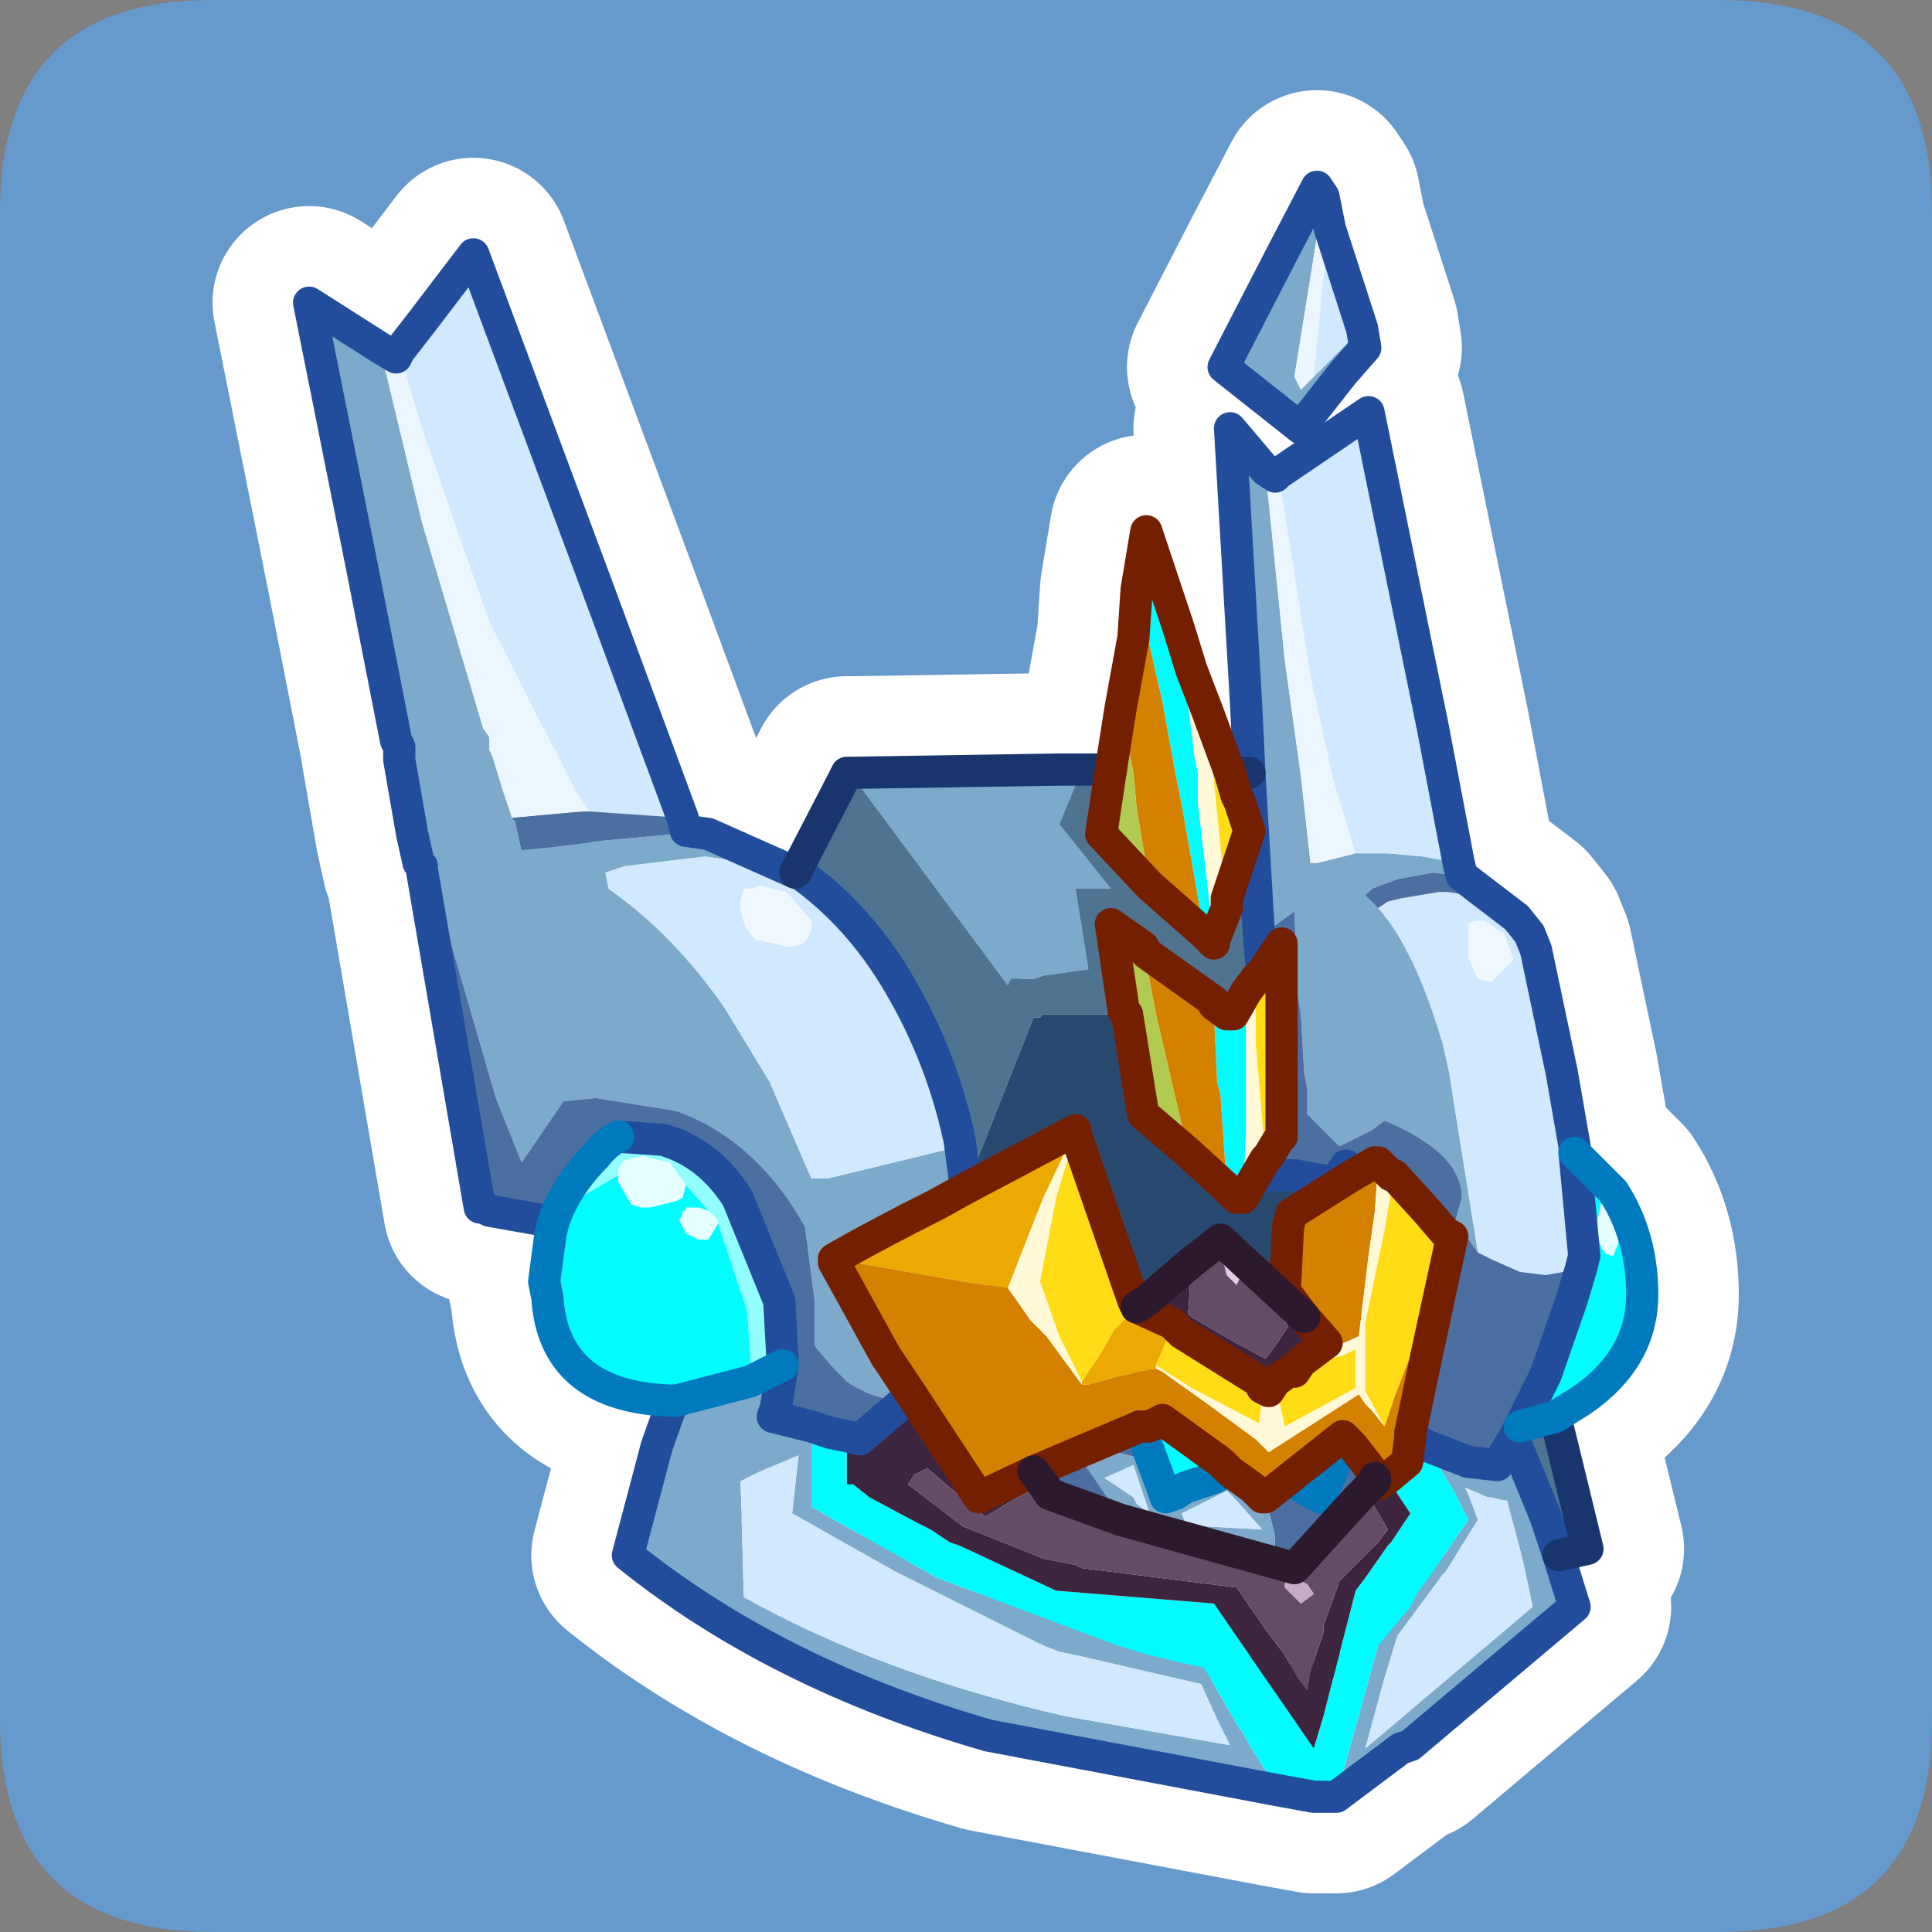 <?xml version="1.0" encoding="UTF-8" standalone="no"?>
<svg xmlns:ffdec="https://www.free-decompiler.com/flash" xmlns:xlink="http://www.w3.org/1999/xlink" ffdec:objectType="frame" height="30.0px" width="30.0px" xmlns="http://www.w3.org/2000/svg">
  <rect width="100%" height="100%" fill="#808080" stroke="none"/>
  <g transform="matrix(1.0, 0.0, 0.0, 1.0, 0.0, 0.0)">
    <use ffdec:characterId="1" height="30.0" transform="matrix(1.0, 0.0, 0.0, 1.0, 0.0, 0.0)" width="30.0" xlink:href="#shape0"/>
  </g>
  <defs>
    <g id="shape0" transform="matrix(1.0, 0.0, 0.0, 1.0, 0.0, 0.0)">
      <path d="M0.0 0.0 L30.0 0.0 30.0 30.0 0.0 30.0 0.0 0.0" fill="#33cc66" fill-opacity="0.0" fill-rule="evenodd" stroke="none"/>
      <path d="M26.7 0.0 Q30.0 0.0 30.0 3.3 L30.0 26.7 Q30.0 30.0 26.7 30.0 L3.3 30.0 Q0.0 30.0 0.0 26.7 L0.0 3.3 Q0.0 0.0 3.3 0.0 L26.7 0.0" fill="#6699cc" fill-rule="evenodd" stroke="none"/>
      <path d="M21.15 5.1 L21.2 5.4 20.85 5.8 20.3 6.5 20.2 6.65 19.0 5.7 19.85 4.05 20.45 2.9 20.55 3.05 20.1 5.85 20.2 6.05 20.4 5.85 21.15 5.1 M22.7 13.6 L22.25 13.55 21.7 13.65 21.3 13.8 21.2 13.9 21.25 13.95 21.4 14.1 Q21.95 14.7 22.4 16.2 L22.5 16.65 22.95 19.45 22.6 18.95 22.7 18.6 Q22.7 17.9 21.5 17.4 L21.3 17.55 20.8 17.8 20.3 17.3 20.3 16.9 20.25 16.65 20.2 15.75 20.15 15.45 20.1 14.15 19.55 14.55 19.4 12.0 19.35 10.95 19.1 6.65 19.65 7.3 19.95 10.25 20.2 12.05 20.35 13.4 20.45 13.4 21.05 13.25 21.5 13.25 21.55 13.25 22.1 13.3 22.65 13.4 22.7 13.6 M22.15 22.45 L22.8 22.7 23.25 22.75 23.5 22.35 23.55 22.45 24.0 23.55 24.2 24.15 24.45 24.95 21.9 27.1 21.75 27.15 20.75 27.9 21.4 25.55 21.9 24.95 22.0 24.75 22.25 24.4 22.8 23.6 22.6 23.2 22.15 22.45 M12.95 19.55 L12.95 19.6 13.75 21.05 14.15 21.65 14.05 21.75 13.95 21.75 Q13.5 21.7 13.15 21.45 L12.95 21.25 12.65 20.9 12.65 20.85 12.65 20.2 12.5 19.05 Q11.75 17.7 10.5 17.25 L9.25 17.05 8.75 17.1 8.1 18.05 7.7 17.05 6.6 13.25 6.15 11.5 5.65 8.95 4.8 4.7 5.9 5.4 6.55 8.1 7.5 11.3 7.6 11.45 7.6 11.6 7.6 11.65 7.65 11.75 7.8 12.25 7.95 12.7 8.0 12.75 8.1 13.2 8.6 13.15 9.4 13.05 10.5 12.95 11.0 12.95 12.35 13.55 12.0 13.45 10.95 13.3 9.7 13.45 9.4 13.55 9.45 13.8 Q10.45 14.5 11.25 15.65 L11.95 16.8 12.6 18.3 12.85 18.3 14.7 17.85 14.9 17.7 15.0 18.45 14.55 18.7 Q13.65 19.15 12.95 19.55 M19.45 23.1 L19.6 23.25 19.65 23.25 19.8 23.85 19.8 24.0 19.75 24.1 17.4 23.55 16.85 22.75 17.35 22.55 17.9 22.7 18.05 23.1 18.1 23.25 18.25 23.2 18.4 23.1 18.85 22.95 19.45 23.1 M19.85 27.8 L15.35 26.95 Q12.05 26.0 9.75 24.15 L10.2 22.45 10.45 21.75 10.5 21.75 11.65 21.45 12.05 21.25 12.15 21.2 12.05 21.85 12.0 22.0 12.6 22.15 12.6 22.35 12.6 22.55 12.6 23.1 12.6 23.4 14.55 24.5 17.35 25.55 17.85 25.7 18.7 25.9 19.25 26.85 19.3 26.9 19.4 27.1 19.85 27.8 M13.2 12.0 L13.25 12.0 16.45 11.95 16.8 11.95 16.55 12.55 16.45 12.8 16.85 13.3 17.25 13.8 16.7 13.8 16.9 15.05 16.2 15.15 16.05 15.2 15.7 15.2 15.65 15.3 14.35 13.55 13.2 12.0 M18.7 23.7 L19.6 23.75 19.2 23.3 19.05 23.15 18.35 23.5 18.45 23.75 18.7 23.7 M17.65 23.35 L17.85 23.5 17.6 22.75 17.15 22.95 17.6 23.25 17.65 23.35 M16.45 25.65 L16.2 25.55 13.9 24.4 12.3 23.5 12.4 22.6 11.8 22.85 11.5 23.0 11.55 24.8 Q13.7 26.0 16.55 26.65 L19.1 27.1 18.9 26.7 18.65 26.15 16.7 25.7 16.45 25.65 M22.75 23.1 L22.8 23.2 22.95 23.6 22.45 24.4 22.4 24.45 21.7 25.4 21.5 26.05 21.2 27.15 23.8 24.95 23.65 24.25 23.6 24.05 23.4 23.3 23.35 23.3 23.15 23.25 23.1 23.25 22.75 23.1" fill="#7daacb" fill-rule="evenodd" stroke="none"/>
      <path d="M20.65 3.55 L21.15 5.1 20.4 5.85 20.55 4.3 20.65 3.55 M21.4 14.1 L21.55 14.0 21.75 13.95 22.35 13.85 22.4 13.85 Q23.0 13.85 23.6 14.5 L23.85 14.75 24.25 16.65 24.45 17.8 24.45 17.9 24.6 19.5 24.55 19.7 24.0 19.8 23.6 19.75 23.15 19.55 22.95 19.45 22.5 16.65 22.4 16.2 Q21.95 14.7 21.4 14.1 M22.65 13.4 L22.1 13.3 21.55 13.25 21.5 13.25 21.05 13.25 20.7 12.1 20.35 10.5 19.85 7.35 21.25 6.4 22.25 11.3 22.65 13.4 M22.8 14.85 L22.95 15.2 23.15 15.25 23.5 14.9 23.35 14.5 23.05 14.3 22.9 14.3 22.8 14.35 22.8 14.7 22.8 14.85 M6.2 5.45 L6.55 5.0 7.35 3.95 9.25 9.05 10.6 12.7 9.15 12.6 8.95 12.3 7.6 9.65 6.55 6.65 6.2 5.45 M14.9 17.7 L14.7 17.85 12.85 18.3 12.6 18.3 11.95 16.8 11.25 15.65 Q10.45 14.5 9.45 13.8 L9.4 13.55 9.7 13.45 10.95 13.3 12.0 13.45 12.35 13.55 12.4 13.55 Q13.25 14.15 13.85 15.1 14.6 16.3 14.9 17.7 M12.3 13.95 L12.2 13.85 11.8 13.75 11.7 13.8 11.55 13.8 11.5 14.0 Q11.5 14.4 11.75 14.6 L11.8 14.6 12.25 14.7 Q12.6 14.7 12.6 14.3 L12.3 13.95 M17.65 23.35 L17.6 23.25 17.15 22.95 17.6 22.75 17.85 23.5 17.65 23.35 M18.7 23.7 L18.45 23.75 18.35 23.5 19.05 23.15 19.2 23.3 19.6 23.75 18.7 23.7 M16.45 25.65 L16.7 25.7 18.65 26.15 18.9 26.7 19.1 27.1 16.55 26.65 Q13.7 26.0 11.55 24.8 L11.5 23.0 11.8 22.85 12.4 22.6 12.3 23.5 13.9 24.4 16.2 25.55 16.45 25.65 M22.75 23.1 L23.1 23.25 23.15 23.25 23.35 23.3 23.4 23.3 23.6 24.05 23.65 24.25 23.8 24.95 21.2 27.15 21.5 26.05 21.7 25.4 22.4 24.45 22.45 24.4 22.95 23.6 22.8 23.2 22.75 23.1" fill="#d0e9ff" fill-rule="evenodd" stroke="none"/>
      <path d="M23.85 14.75 L23.6 14.5 Q23.0 13.85 22.4 13.85 L22.35 13.85 21.75 13.95 21.55 14.0 21.4 14.1 21.25 13.95 21.2 13.9 21.3 13.8 21.7 13.65 22.25 13.55 22.7 13.6 23.55 14.25 23.75 14.5 23.85 14.75 M22.95 19.45 L23.15 19.55 23.6 19.75 24.0 19.8 24.55 19.7 24.4 20.2 24.0 21.35 23.6 22.15 23.5 22.35 23.25 22.75 22.8 22.7 22.15 22.45 21.9 22.3 21.9 22.25 22.15 21.05 22.55 19.2 22.45 19.15 22.15 18.8 21.65 18.25 21.6 18.25 21.4 18.05 21.35 18.05 21.0 18.25 20.9 18.1 20.8 18.25 20.65 18.35 20.1 18.25 19.7 18.25 19.7 17.95 19.85 17.7 19.9 17.65 19.9 17.55 19.9 16.6 19.9 14.65 19.6 15.1 19.55 14.55 20.1 14.15 20.15 15.45 20.2 15.75 20.25 16.65 20.3 16.9 20.3 17.3 20.8 17.8 21.3 17.55 21.5 17.4 Q22.7 17.9 22.7 18.6 L22.6 18.95 22.95 19.45 M16.05 22.85 L17.7 22.15 17.9 22.7 17.35 22.55 16.85 22.75 17.4 23.55 19.75 24.1 19.8 24.0 19.8 23.85 19.65 23.25 20.85 22.3 20.9 22.35 21.0 22.45 21.35 22.9 21.35 23.0 21.2 23.15 21.1 23.25 20.1 24.35 17.4 23.6 16.3 23.2 16.2 23.05 16.05 22.85 M19.1 22.85 L19.45 23.1 18.85 22.95 19.05 22.85 19.1 22.85 M8.6 18.95 L8.45 18.95 7.6 18.8 7.5 18.75 7.45 18.75 6.55 13.5 6.55 13.45 6.5 13.4 6.4 12.95 6.2 11.8 6.15 11.5 6.6 13.25 7.7 17.05 8.1 18.05 8.75 17.1 9.25 17.05 10.5 17.25 Q11.75 17.7 12.5 19.05 L12.65 20.2 12.65 20.85 12.65 20.9 12.95 21.25 13.15 21.45 Q13.5 21.7 13.95 21.75 L14.05 21.75 13.35 22.35 13.15 22.3 12.9 22.25 12.6 22.15 12.0 22.0 12.05 21.85 12.15 21.2 12.15 21.1 12.1 20.2 11.45 18.6 Q11.0 17.9 10.3 17.7 L9.6 17.65 Q9.4 17.75 9.25 17.95 8.8 18.4 8.6 18.95 M10.6 12.7 L10.65 12.9 11.0 12.95 10.5 12.95 9.4 13.05 8.6 13.15 8.1 13.2 8.0 12.75 7.95 12.7 9.05 12.6 9.15 12.6 10.6 12.7 M20.9 22.35 L20.05 23.0 20.5 23.25 20.9 22.35" fill="#4b6fa1" fill-rule="evenodd" stroke="none"/>
      <path d="M22.8 14.85 L22.8 14.7 22.8 14.35 22.9 14.3 23.05 14.3 23.35 14.5 23.5 14.9 23.15 15.25 22.95 15.2 22.8 14.85 M12.3 13.95 L12.6 14.3 Q12.6 14.7 12.25 14.7 L11.8 14.6 11.75 14.6 Q11.5 14.4 11.5 14.0 L11.55 13.8 11.7 13.8 11.8 13.75 12.2 13.85 12.3 13.95" fill="#f0f8ff" fill-rule="evenodd" stroke="none"/>
      <path d="M21.65 18.25 L22.15 18.8 22.45 19.15 22.1 20.35 22.05 20.6 21.9 21.0 21.9 21.05 21.65 21.7 21.5 22.15 21.2 21.6 21.2 21.25 21.2 21.1 21.2 20.55 21.5 19.1 21.55 18.8 21.65 18.25 M19.7 17.95 L19.65 18.0 19.6 17.4 19.5 16.2 19.5 15.75 19.5 15.3 19.5 15.2 19.6 15.1 19.9 14.65 19.9 16.6 19.9 17.55 19.9 17.65 19.85 17.7 19.7 17.95 M16.7 17.6 L17.6 20.2 17.45 20.5 17.3 20.65 17.1 21.0 16.8 21.45 16.45 20.75 16.15 19.9 16.4 18.6 16.7 17.6 M20.1 21.3 L20.45 21.15 20.85 21.05 21.05 20.95 21.05 21.25 21.05 21.55 19.95 22.15 19.8 21.45 20.0 21.3 20.1 21.3 M19.7 21.6 L19.6 21.65 19.55 22.1 18.5 21.55 17.95 21.2 18.1 20.85 18.2 20.55 18.35 20.7 19.55 21.45 19.6 21.55 19.7 21.6 M18.75 11.05 L19.1 12.0 19.2 12.35 19.25 12.45 19.4 12.9 19.05 13.95 19.05 14.1 18.8 11.65 18.75 11.05" fill="#ffdc15" fill-rule="evenodd" stroke="none"/>
      <path d="M22.45 19.15 L22.55 19.2 22.15 21.05 21.9 22.25 21.85 22.7 21.55 22.95 21.4 23.05 21.35 22.95 21.35 22.9 21.0 22.45 20.9 22.35 20.85 22.3 19.65 23.25 19.6 23.25 19.45 23.1 19.1 22.85 18.95 22.7 18.05 22.05 17.85 22.15 17.8 22.15 17.7 22.15 16.05 22.85 15.2 23.25 14.15 21.65 13.75 21.05 12.95 19.6 12.95 19.55 14.95 19.9 15.65 20.0 16.0 20.5 16.25 20.75 16.8 21.5 16.85 21.5 16.9 21.5 17.45 21.35 17.5 21.35 17.65 21.3 17.95 21.25 18.05 21.3 18.75 21.8 19.5 22.35 19.7 22.55 21.1 21.65 21.2 21.8 21.25 21.85 21.3 21.9 21.5 22.15 21.65 21.7 21.9 21.05 21.9 21.0 22.05 20.6 22.1 20.35 22.45 19.15 M21.0 18.25 L21.35 18.05 21.4 18.05 21.35 18.8 21.25 19.5 21.1 20.75 20.2 21.15 20.6 20.85 20.25 20.45 19.95 20.05 20.0 19.05 20.05 18.85 21.0 18.25 M19.05 18.45 L18.45 17.9 17.95 15.75 17.75 14.7 17.8 14.8 18.85 15.55 18.85 15.75 18.9 16.8 18.95 17.0 19.05 18.45 M17.4 11.0 L17.6 9.9 17.65 9.15 18.05 10.9 18.25 12.0 18.35 12.5 18.7 14.5 17.85 13.75 17.65 12.55 17.6 12.0 17.4 11.0" fill="#d48000" fill-rule="evenodd" stroke="none"/>
      <path d="M21.5 22.15 L21.3 21.9 21.25 21.85 21.2 21.8 21.1 21.65 19.7 22.55 19.5 22.35 18.75 21.8 18.05 21.3 17.95 21.25 17.95 21.2 18.5 21.55 19.55 22.1 19.6 21.65 19.7 21.6 19.8 21.45 19.95 22.15 21.05 21.55 21.05 21.25 21.05 20.95 20.85 21.05 20.45 21.15 20.1 21.3 20.2 21.15 21.1 20.75 21.25 19.5 21.35 18.8 21.4 18.05 21.6 18.25 21.65 18.25 21.55 18.8 21.5 19.1 21.2 20.55 21.2 21.1 21.2 21.25 21.2 21.6 21.5 22.15 M16.8 21.5 L16.25 20.75 16.0 20.5 15.65 20.0 16.2 18.6 16.7 17.55 16.7 17.6 16.4 18.6 16.15 19.9 16.45 20.75 16.8 21.45 16.8 21.5 M19.65 18.0 L19.3 18.6 19.35 17.55 19.35 16.4 19.35 15.75 19.35 15.4 19.5 15.2 19.5 15.3 19.5 15.75 19.5 16.2 19.6 17.4 19.65 18.0 M18.3 9.75 L18.5 10.4 18.75 11.05 18.8 11.65 19.05 14.1 18.85 14.6 18.6 12.45 18.6 12.0 18.55 11.75 18.3 9.75" fill="#fff9d7" fill-rule="evenodd" stroke="none"/>
      <path d="M21.35 22.9 L21.35 22.95 21.35 23.0 21.35 22.9 M19.7 17.95 L19.7 18.25 20.1 18.25 20.65 18.35 20.8 18.25 20.9 18.1 21.0 18.25 20.05 18.85 20.0 19.05 19.95 20.05 20.25 20.45 19.6 19.85 18.95 19.25 18.5 19.6 17.8 20.2 17.65 20.3 17.6 20.2 16.7 17.6 16.7 17.55 15.0 18.45 16.05 15.8 16.15 15.8 16.2 15.75 17.5 15.75 17.75 17.3 18.45 17.9 19.05 18.45 19.2 18.6 19.25 18.6 19.3 18.6 19.65 18.0 19.7 17.95 M19.05 15.75 L19.15 15.75 19.1 15.75 19.05 15.75" fill="#284a70" fill-rule="evenodd" stroke="none"/>
      <path d="M24.85 18.75 L24.85 18.7 24.9 18.7 25.05 18.85 25.15 19.25 25.05 19.5 Q24.8 19.5 24.8 18.95 L24.85 18.75 M9.6 18.25 Q9.6 18.05 9.75 18.0 L10.0 17.95 10.15 18.0 10.4 18.05 10.65 18.4 10.6 18.6 10.5 18.65 10.1 18.75 9.95 18.75 9.8 18.7 9.6 18.35 9.6 18.25 M11.0 18.8 L11.15 18.95 11.15 19.0 11.0 19.25 10.85 19.25 10.65 19.15 10.55 18.95 10.6 18.85 10.6 18.8 10.65 18.8 10.65 18.75 10.85 18.75 11.0 18.8" fill="#e5feff" fill-rule="evenodd" stroke="none"/>
      <path d="M24.55 19.7 L24.6 19.5 24.45 17.9 25.05 18.5 Q25.5 19.2 25.5 20.1 25.5 21.1 24.55 21.75 L24.15 22.0 23.6 22.15 24.0 21.35 24.4 20.2 24.55 19.7 M21.9 22.25 L21.9 22.3 22.15 22.45 22.6 23.2 22.8 23.6 22.25 24.4 22.0 24.75 21.9 24.95 21.4 25.55 20.75 27.9 20.4 27.9 19.85 27.8 19.4 27.1 19.3 26.9 19.25 26.85 18.7 25.9 17.85 25.7 17.35 25.55 14.55 24.5 12.6 23.4 12.6 23.1 12.6 22.55 12.6 22.35 12.6 22.15 12.9 22.25 13.15 22.3 13.15 22.35 13.15 22.8 13.15 23.05 13.25 23.05 13.5 23.25 14.25 23.65 14.45 23.75 14.75 23.95 14.9 24.0 16.4 24.7 18.85 24.9 20.4 27.15 20.55 26.65 21.05 24.7 21.2 24.5 21.55 24.0 21.6 23.95 21.9 23.5 21.7 23.2 21.55 22.95 21.85 22.7 21.9 22.25 M17.85 22.15 L18.05 22.05 18.95 22.7 18.65 22.9 18.2 23.05 18.1 22.7 18.05 22.7 17.85 22.15 M19.3 18.6 L19.25 18.6 19.2 18.6 19.05 18.45 18.95 17.0 18.9 16.8 18.85 15.75 18.85 15.55 18.85 15.6 19.05 15.75 19.1 15.75 19.15 15.75 19.35 15.4 19.35 15.75 19.35 16.4 19.35 17.55 19.3 18.6 M24.85 18.75 L24.8 18.95 Q24.8 19.5 25.05 19.5 L25.15 19.25 25.05 18.85 24.9 18.7 24.85 18.7 24.85 18.75 M10.45 21.75 Q8.6 21.7 8.5 20.15 L8.45 19.9 8.55 19.15 9.0 18.6 9.6 18.25 9.6 18.35 9.8 18.7 9.95 18.75 10.1 18.75 10.5 18.65 10.6 18.6 10.65 18.4 11.0 18.8 10.85 18.75 10.65 18.75 10.65 18.8 10.6 18.8 10.6 18.85 10.55 18.95 10.65 19.15 10.85 19.25 11.0 19.25 11.15 19.0 11.6 20.35 11.65 21.0 11.65 21.45 10.5 21.75 10.45 21.75 M17.65 9.15 L17.8 8.25 18.3 9.75 18.55 11.75 18.6 12.0 18.6 12.45 18.85 14.6 18.85 14.65 18.7 14.5 18.35 12.5 18.25 12.0 18.05 10.9 17.65 9.15 M20.9 22.35 L20.5 23.25 20.05 23.0 20.9 22.35" fill="#01fdff" fill-rule="evenodd" stroke="none"/>
      <path d="M20.55 3.05 L20.65 3.55 20.55 4.3 20.4 5.85 20.2 6.05 20.1 5.85 20.55 3.05 M21.05 13.25 L20.45 13.4 20.35 13.4 20.2 12.05 19.95 10.25 19.65 7.3 19.8 7.4 19.85 7.35 20.35 10.5 20.7 12.1 21.05 13.25 M5.9 5.4 L6.15 5.55 6.2 5.45 6.55 6.65 7.6 9.65 8.95 12.3 9.15 12.6 9.05 12.6 7.95 12.7 7.8 12.25 7.65 11.75 7.6 11.65 7.6 11.6 7.6 11.45 7.5 11.3 6.55 8.1 5.9 5.4" fill="#ecf6ff" fill-rule="evenodd" stroke="none"/>
      <path d="M19.4 12.0 L19.55 14.55 19.6 15.1 19.5 15.2 19.35 15.4 19.15 15.75 19.05 15.75 18.85 15.6 18.85 15.55 17.8 14.8 17.75 14.7 17.25 14.35 17.45 15.7 17.5 15.75 16.2 15.75 16.15 15.8 16.05 15.8 15.0 18.45 14.9 17.7 Q14.6 16.3 13.85 15.1 13.25 14.15 12.4 13.55 L12.35 13.55 13.1 12.1 13.15 12.0 13.2 12.0 14.35 13.55 15.65 15.3 15.7 15.2 16.05 15.2 16.2 15.15 16.9 15.05 16.7 13.8 17.25 13.8 16.85 13.3 16.45 12.8 16.55 12.55 16.8 11.95 17.25 11.95 17.1 12.95 17.85 13.75 18.7 14.5 18.85 14.65 18.85 14.6 19.05 14.1 19.05 13.95 19.4 12.9 19.25 12.45 19.2 12.35 19.1 12.0 19.25 12.0 19.4 12.0 M23.5 22.35 L23.6 22.15 24.15 22.0 24.65 24.05 24.2 24.15 24.0 23.55 23.55 22.45 23.5 22.35" fill="#4e7491" fill-rule="evenodd" stroke="none"/>
      <path d="M8.55 19.15 L8.6 18.95 Q8.8 18.4 9.25 17.95 9.4 17.75 9.6 17.65 L10.3 17.7 Q11.0 17.9 11.45 18.6 L12.1 20.2 12.15 21.1 12.15 21.2 12.05 21.25 11.65 21.45 11.65 21.0 11.6 20.35 11.15 19.0 11.15 18.95 11.0 18.8 10.65 18.4 10.4 18.05 10.15 18.0 10.0 17.95 9.75 18.0 Q9.6 18.05 9.6 18.25 L9.0 18.6 8.55 19.15" fill="#93feff" fill-rule="evenodd" stroke="none"/>
      <path d="M18.45 17.9 L17.75 17.3 17.5 15.75 17.45 15.7 17.25 14.35 17.75 14.7 17.95 15.75 18.45 17.9 M17.25 11.95 L17.4 11.0 17.6 12.0 17.65 12.55 17.85 13.75 17.1 12.95 17.25 11.95" fill="#b0cb50" fill-rule="evenodd" stroke="none"/>
      <path d="M17.95 21.25 L17.65 21.3 17.5 21.35 17.45 21.35 16.9 21.5 16.85 21.5 16.8 21.5 16.8 21.45 17.1 21.0 17.3 20.65 17.45 20.5 17.6 20.2 17.65 20.3 18.2 20.55 18.1 20.85 17.95 21.2 17.95 21.25 M15.65 20.0 L14.95 19.9 12.95 19.55 Q13.65 19.15 14.55 18.7 L15.0 18.45 16.7 17.55 16.2 18.6 15.65 20.0" fill="#eca902" fill-rule="evenodd" stroke="none"/>
      <path d="M14.15 21.65 L15.2 23.25 16.05 22.85 16.2 23.05 16.0 23.15 15.8 23.25 15.3 23.55 14.75 23.1 14.4 22.8 14.2 22.9 14.1 23.05 14.95 23.7 16.2 24.2 16.7 24.3 16.8 24.35 19.2 24.65 19.65 25.3 19.95 25.7 20.15 26.05 20.3 26.25 20.35 25.95 20.55 25.35 20.55 25.25 20.8 24.55 21.2 24.15 21.4 23.95 21.55 23.75 21.2 23.15 21.35 23.0 21.35 22.95 21.4 23.05 21.55 22.95 21.7 23.2 21.9 23.5 21.6 23.95 21.55 24.0 21.2 24.5 21.05 24.7 20.55 26.65 20.4 27.15 18.85 24.9 16.4 24.7 14.9 24.0 14.75 23.95 14.45 23.75 14.25 23.65 13.5 23.25 13.25 23.05 13.15 23.05 13.15 22.8 13.15 22.35 13.15 22.3 13.35 22.35 14.05 21.75 14.15 21.65 M17.65 20.3 L17.8 20.2 18.5 19.6 18.45 20.4 18.5 20.45 19.1 20.8 19.65 21.1 19.8 20.9 20.0 20.6 19.6 19.85 20.25 20.45 20.6 20.85 20.2 21.15 20.1 21.3 20.0 21.3 19.8 21.45 19.7 21.6 19.6 21.55 19.55 21.45 18.35 20.7 18.2 20.55 17.65 20.3" fill="#3d253f" fill-rule="evenodd" stroke="none"/>
      <path d="M19.05 19.8 L19.0 19.6 19.2 19.65 19.25 19.85 19.2 19.95 19.05 19.8" fill="#e5cbe7" fill-rule="evenodd" stroke="none"/>
      <path d="M18.5 19.6 L18.95 19.25 19.6 19.85 20.0 20.6 19.8 20.9 19.65 21.1 19.1 20.8 18.5 20.45 18.45 20.4 18.5 19.6 M19.05 19.8 L19.2 19.95 19.25 19.85 19.2 19.65 19.0 19.6 19.05 19.8 M20.1 24.5 Q20.0 24.5 19.95 24.6 L19.95 24.65 20.2 24.9 20.4 24.75 20.3 24.6 20.1 24.5 M16.2 23.05 L16.3 23.2 17.4 23.6 20.1 24.35 21.1 23.25 21.2 23.15 21.55 23.75 21.4 23.95 21.2 24.15 20.8 24.55 20.55 25.25 20.55 25.35 20.35 25.95 20.3 26.25 20.15 26.05 19.95 25.7 19.65 25.3 19.2 24.65 16.8 24.35 16.7 24.3 16.2 24.2 14.95 23.7 14.1 23.05 14.2 22.9 14.4 22.8 14.75 23.1 15.3 23.55 15.8 23.25 16.0 23.15 16.2 23.05" fill="#644c66" fill-rule="evenodd" stroke="none"/>
      <path d="M17.7 22.15 L17.8 22.15 17.85 22.15 18.05 22.7 18.1 22.7 18.2 23.05 18.65 22.9 18.95 22.7 19.1 22.85 19.05 22.85 18.85 22.95 18.4 23.1 18.25 23.2 18.1 23.25 18.05 23.1 17.9 22.7 17.7 22.15" fill="#009de2" fill-rule="evenodd" stroke="none"/>
      <path d="M20.1 24.5 L20.3 24.6 20.4 24.75 20.2 24.9 19.95 24.65 19.95 24.6 Q20.0 24.5 20.1 24.5" fill="#c6abc9" fill-rule="evenodd" stroke="none"/>
      <path d="M21.15 5.1 L21.2 5.4 20.85 5.8 20.3 6.5 20.2 6.65 19.0 5.7 19.85 4.05 20.45 2.9 20.55 3.05 20.65 3.55 21.15 5.1 M23.85 14.75 L23.75 14.5 23.55 14.25 22.7 13.6 22.65 13.4 22.25 11.3 21.25 6.4 19.85 7.35 19.8 7.4 19.65 7.3 19.1 6.65 19.35 10.95 19.4 12.0 19.55 14.55 19.6 15.1 19.9 14.65 19.9 16.6 19.9 17.55 19.9 17.65 19.85 17.7 19.7 17.95 19.65 18.0 19.3 18.6 19.25 18.6 19.2 18.6 19.05 18.45 18.45 17.9 17.75 17.3 17.5 15.75 17.45 15.7 17.25 14.35 17.75 14.7 17.8 14.8 18.85 15.55 18.85 15.6 19.05 15.75 19.1 15.75 19.15 15.75 19.35 15.4 19.5 15.2 19.6 15.1 M24.55 19.7 L24.6 19.5 24.45 17.9 24.45 17.8 24.25 16.65 23.85 14.75 M22.45 19.15 L22.55 19.2 22.15 21.05 21.9 22.25 21.9 22.3 22.15 22.45 22.8 22.7 23.25 22.75 23.5 22.35 23.6 22.15 24.0 21.35 24.4 20.2 24.55 19.7 M21.65 18.25 L22.15 18.8 22.45 19.15 M12.95 19.55 L12.95 19.6 13.75 21.05 14.15 21.65 15.2 23.25 16.05 22.85 17.7 22.15 17.8 22.15 17.85 22.15 18.05 22.05 18.95 22.7 19.1 22.85 19.45 23.1 19.6 23.25 19.65 23.25 20.85 22.3 20.9 22.35 21.0 22.45 21.35 22.9 21.35 22.95 21.4 23.05 21.55 22.95 21.85 22.7 21.9 22.25 M21.0 18.25 L21.35 18.05 21.4 18.05 21.6 18.25 21.65 18.25 M21.0 18.25 L20.9 18.1 20.8 18.25 20.65 18.35 20.1 18.25 19.7 18.25 19.7 17.95 M15.0 18.45 L16.7 17.55 16.7 17.6 17.6 20.2 17.65 20.3 17.8 20.2 18.5 19.6 18.95 19.25 19.6 19.85 20.25 20.45 19.95 20.05 20.0 19.05 20.05 18.85 21.0 18.25 M20.2 21.15 L20.1 21.3 20.0 21.3 19.8 21.45 19.7 21.6 19.6 21.55 19.55 21.45 18.35 20.7 18.2 20.55 17.65 20.3 M24.45 17.9 L25.05 18.5 Q25.5 19.2 25.5 20.1 25.5 21.1 24.55 21.75 L24.15 22.0 24.65 24.05 24.2 24.15 24.45 24.95 21.9 27.1 21.75 27.15 20.75 27.9 20.4 27.9 19.85 27.8 15.35 26.95 Q12.05 26.0 9.75 24.15 L10.2 22.45 10.45 21.75 Q8.6 21.7 8.5 20.15 L8.45 19.9 8.55 19.15 8.6 18.95 8.45 18.95 7.6 18.8 7.5 18.75 7.45 18.75 6.55 13.5 6.55 13.45 6.5 13.4 6.4 12.95 6.2 11.8 6.15 11.5 5.65 8.95 4.8 4.7 5.9 5.4 6.15 5.55 6.2 5.45 6.55 5.0 7.35 3.95 9.25 9.05 10.6 12.7 10.65 12.9 11.0 12.95 12.35 13.55 13.1 12.1 13.15 12.0 13.2 12.0 13.25 12.0 16.45 11.95 16.8 11.95 17.25 11.95 17.4 11.0 17.6 9.9 17.65 9.15 17.8 8.25 18.3 9.75 18.5 10.4 18.75 11.05 19.1 12.0 19.25 12.0 19.4 12.0 M12.35 13.55 L12.4 13.55 Q13.25 14.15 13.85 15.1 14.6 16.3 14.9 17.7 L15.0 18.45 14.55 18.7 Q13.65 19.15 12.95 19.55 M14.05 21.75 L14.15 21.65 M11.65 21.45 L12.05 21.25 12.15 21.2 12.15 21.1 12.1 20.2 11.45 18.6 Q11.0 17.9 10.3 17.7 L9.6 17.65 Q9.4 17.75 9.25 17.95 8.8 18.4 8.6 18.95 M19.1 12.0 L19.2 12.35 19.25 12.45 19.4 12.9 19.05 13.95 19.05 14.1 18.85 14.6 18.85 14.65 18.7 14.5 17.85 13.75 17.1 12.95 17.25 11.95 M20.2 21.15 L20.6 20.85 20.25 20.45 M17.9 22.7 L17.7 22.15 M17.9 22.7 L18.05 23.1 18.1 23.25 18.25 23.2 18.4 23.1 18.85 22.95 19.05 22.85 19.1 22.85 M20.9 22.35 L20.5 23.25 20.05 23.0 20.9 22.35 M16.2 23.05 L16.3 23.2 17.4 23.6 20.1 24.35 21.1 23.25 21.2 23.15 21.35 23.0 21.35 22.9 M14.05 21.75 L13.35 22.35 13.15 22.3 12.9 22.25 12.6 22.15 12.0 22.0 12.05 21.85 12.15 21.2 M16.2 23.05 L16.05 22.85 M11.65 21.45 L10.5 21.75 10.45 21.75 M23.5 22.35 L23.55 22.45 24.0 23.55 24.2 24.15 M24.15 22.0 L23.6 22.15 M21.35 22.95 L21.35 23.0" fill="none" stroke="#ffffff" stroke-linecap="round" stroke-linejoin="round" stroke-width="3.0"/>
      <path d="M21.15 5.1 L21.2 5.4 20.85 5.8 20.3 6.5 20.2 6.65 19.0 5.7 19.85 4.05 20.45 2.9 20.55 3.05 20.1 5.85 20.2 6.05 20.4 5.85 21.15 5.1 M6.2 11.6 L6.15 11.5 5.65 8.95 4.8 4.7 5.9 5.4 6.55 8.1 7.5 11.3 7.6 11.45 7.6 11.6 7.6 11.65 7.65 11.75 7.8 12.25 7.95 12.7 8.0 12.75 8.1 13.2 8.6 13.15 9.4 13.05 10.5 12.95 11.0 12.95 12.35 13.55 12.0 13.45 10.95 13.3 9.7 13.45 9.4 13.55 9.45 13.8 Q10.45 14.5 11.25 15.65 L11.95 16.8 12.6 18.3 12.85 18.3 14.7 17.85 14.9 17.7 15.0 18.45 14.55 18.7 Q13.65 19.15 12.95 19.55 L12.95 19.6 13.75 21.05 14.15 21.65 14.05 21.75 13.95 21.75 Q13.5 21.7 13.15 21.45 L12.95 21.25 12.65 20.9 12.65 20.85 12.65 20.2 12.5 19.05 Q11.75 17.7 10.5 17.25 L9.25 17.05 8.75 17.1 8.1 18.05 7.7 17.05 6.6 13.25 6.2 11.6 M13.2 12.0 L13.25 12.0 16.45 11.95 16.8 11.95 16.55 12.55 16.45 12.8 16.85 13.3 17.25 13.8 16.7 13.8 16.9 15.05 16.2 15.15 16.05 15.2 15.7 15.2 15.65 15.3 14.35 13.55 13.2 12.0 M19.4 12.0 L19.35 10.95 19.1 6.65 19.65 7.3 19.95 10.25 20.2 12.05 20.35 13.4 20.45 13.4 21.05 13.25 21.5 13.25 21.55 13.25 22.1 13.3 22.65 13.4 22.7 13.6 22.25 13.55 21.7 13.65 21.3 13.8 21.2 13.9 21.25 13.95 21.4 14.1 Q21.95 14.7 22.4 16.2 L22.5 16.65 22.95 19.45 22.6 18.95 22.7 18.6 Q22.7 17.9 21.5 17.4 L21.3 17.55 20.8 17.8 20.3 17.3 20.3 16.9 20.25 16.65 20.2 15.75 20.15 15.45 20.1 14.15 19.55 14.55 19.4 12.0 M24.2 24.15 L24.45 24.95 21.9 27.1 21.75 27.15 20.75 27.9 21.4 25.55 21.9 24.95 22.0 24.75 22.25 24.4 22.8 23.6 22.6 23.2 22.15 22.45 22.8 22.7 23.25 22.75 23.5 22.35 23.55 22.45 24.0 23.55 24.2 24.15 M19.85 27.8 L15.35 26.95 Q12.05 26.0 9.75 24.15 L10.2 22.45 10.45 21.75 10.5 21.75 11.65 21.45 12.05 21.25 12.15 21.2 12.05 21.85 12.0 22.0 12.6 22.15 12.6 22.35 12.6 22.55 12.6 23.1 12.6 23.4 14.55 24.5 17.35 25.55 17.85 25.7 18.7 25.9 19.25 26.85 19.3 26.9 19.4 27.1 19.85 27.8 M11.8 22.85 L11.5 23.0 11.55 24.8 Q13.7 26.0 16.55 26.65 L19.1 27.1 18.9 26.7 18.65 26.15 16.7 25.7 16.45 25.65 16.2 25.55 13.9 24.4 12.3 23.5 12.4 22.6 11.8 22.85 M19.65 23.25 L19.8 23.85 19.8 24.0 19.75 24.1 17.4 23.55 16.85 22.75 17.35 22.55 17.9 22.7 18.05 23.1 18.1 23.25 18.25 23.2 18.4 23.1 18.85 22.95 19.45 23.1 19.6 23.25 19.65 23.25 M23.15 23.25 L23.1 23.25 22.75 23.1 22.8 23.2 22.95 23.6 22.45 24.4 22.4 24.45 21.7 25.4 21.5 26.05 21.2 27.15 23.8 24.95 23.65 24.25 23.6 24.05 23.4 23.3 23.35 23.3 23.15 23.25 M17.15 22.95 L17.6 23.25 17.65 23.35 17.85 23.5 17.6 22.75 17.15 22.95 M18.7 23.7 L19.6 23.75 19.2 23.3 19.05 23.15 18.35 23.5 18.45 23.75 18.7 23.7" fill="#7daacb" fill-rule="evenodd" stroke="none"/>
      <path d="M20.55 3.05 L20.65 3.55 20.55 4.3 20.4 5.85 20.2 6.05 20.1 5.85 20.55 3.05 M5.9 5.4 L6.15 5.55 6.2 5.45 6.55 6.65 7.6 9.65 8.95 12.3 9.15 12.6 9.05 12.6 7.95 12.7 7.8 12.25 7.65 11.75 7.6 11.65 7.6 11.6 7.6 11.45 7.5 11.3 6.55 8.1 5.9 5.4 M19.65 7.3 L19.8 7.4 19.85 7.35 20.35 10.5 20.7 12.1 21.05 13.25 20.45 13.4 20.35 13.4 20.2 12.05 19.95 10.25 19.65 7.3" fill="#ecf6ff" fill-rule="evenodd" stroke="none"/>
      <path d="M20.65 3.55 L21.15 5.1 20.4 5.85 20.55 4.3 20.65 3.55 M6.2 5.45 L6.55 5.0 7.35 3.95 9.25 9.05 10.6 12.7 9.15 12.6 8.95 12.3 7.6 9.65 6.55 6.65 6.2 5.45 M19.85 7.35 L21.25 6.4 22.25 11.3 22.65 13.4 22.1 13.3 21.55 13.25 21.5 13.25 21.05 13.25 20.7 12.1 20.35 10.5 19.85 7.35 M23.85 14.75 L24.25 16.65 24.45 17.8 24.45 17.9 24.6 19.5 24.55 19.7 24.0 19.8 23.6 19.75 23.15 19.55 22.95 19.45 22.5 16.65 22.4 16.2 Q21.95 14.7 21.4 14.1 L21.55 14.0 21.75 13.95 22.35 13.85 22.4 13.85 Q23.0 13.85 23.6 14.5 L23.85 14.75 M14.9 17.7 L14.7 17.85 12.85 18.3 12.6 18.3 11.95 16.8 11.25 15.65 Q10.45 14.5 9.45 13.8 L9.4 13.55 9.7 13.45 10.95 13.3 12.0 13.45 12.35 13.55 12.4 13.55 Q13.25 14.15 13.85 15.1 14.6 16.3 14.9 17.7 M11.8 13.75 L11.7 13.8 11.55 13.8 11.5 14.0 Q11.5 14.4 11.75 14.6 L11.8 14.6 12.25 14.7 Q12.6 14.7 12.6 14.3 L12.3 13.95 12.2 13.85 11.8 13.75 M11.8 22.85 L12.4 22.6 12.3 23.5 13.9 24.4 16.2 25.55 16.45 25.65 16.7 25.7 18.65 26.15 18.9 26.7 19.1 27.1 16.55 26.65 Q13.7 26.0 11.55 24.8 L11.5 23.0 11.8 22.85 M22.8 14.7 L22.8 14.85 22.95 15.2 23.15 15.25 23.5 14.9 23.35 14.5 23.05 14.3 22.9 14.3 22.8 14.35 22.8 14.7 M23.15 23.25 L23.35 23.3 23.4 23.3 23.6 24.05 23.65 24.25 23.8 24.95 21.2 27.15 21.5 26.05 21.7 25.4 22.4 24.45 22.45 24.4 22.95 23.6 22.8 23.2 22.75 23.1 23.1 23.25 23.15 23.25 M18.7 23.7 L18.45 23.75 18.35 23.5 19.05 23.15 19.2 23.3 19.6 23.75 18.7 23.7 M17.15 22.95 L17.6 22.75 17.85 23.5 17.65 23.35 17.6 23.25 17.15 22.95" fill="#d0e9ff" fill-rule="evenodd" stroke="none"/>
      <path d="M12.35 13.55 L13.1 12.1 13.15 12.0 13.2 12.0 14.35 13.55 15.65 15.3 15.7 15.2 16.05 15.2 16.2 15.15 16.9 15.05 16.7 13.8 17.25 13.8 16.85 13.3 16.45 12.8 16.55 12.55 16.8 11.95 17.25 11.95 17.1 12.95 17.85 13.75 18.7 14.5 18.85 14.65 18.85 14.6 19.05 14.1 19.05 13.95 19.4 12.9 19.25 12.45 19.2 12.35 19.1 12.0 19.25 12.0 19.4 12.0 19.55 14.55 19.6 15.1 19.5 15.2 19.35 15.4 19.15 15.75 19.05 15.75 18.85 15.6 18.85 15.55 17.8 14.8 17.75 14.7 17.25 14.35 17.45 15.7 17.5 15.75 16.2 15.75 16.15 15.8 16.05 15.8 15.0 18.45 14.9 17.7 Q14.6 16.3 13.85 15.1 13.25 14.15 12.4 13.55 L12.35 13.55 M24.15 22.0 L24.65 24.05 24.2 24.15 24.0 23.55 23.55 22.45 23.5 22.35 23.6 22.15 24.15 22.0" fill="#4e7491" fill-rule="evenodd" stroke="none"/>
      <path d="M10.6 12.7 L10.65 12.9 11.0 12.95 10.5 12.95 9.4 13.05 8.6 13.15 8.1 13.2 8.0 12.75 7.95 12.7 9.05 12.6 9.15 12.6 10.6 12.7 M22.7 13.6 L23.55 14.25 23.75 14.5 23.85 14.75 23.6 14.5 Q23.0 13.85 22.4 13.85 L22.35 13.85 21.75 13.95 21.55 14.0 21.4 14.1 21.25 13.95 21.2 13.9 21.3 13.8 21.7 13.65 22.25 13.55 22.7 13.6 M8.6 18.95 L8.45 18.95 7.6 18.8 7.5 18.75 7.45 18.75 6.55 13.5 6.55 13.45 6.5 13.4 6.4 12.95 6.2 11.8 6.2 11.6 6.6 13.25 7.7 17.05 8.1 18.05 8.75 17.1 9.25 17.05 10.5 17.25 Q11.75 17.7 12.5 19.05 L12.65 20.2 12.65 20.85 12.65 20.9 12.95 21.25 13.15 21.45 Q13.5 21.7 13.95 21.75 L14.05 21.75 13.35 22.35 13.15 22.3 12.9 22.25 12.6 22.15 12.0 22.0 12.05 21.85 12.15 21.2 12.15 21.1 12.1 20.2 11.45 18.6 Q11.0 17.9 10.3 17.7 L9.6 17.65 Q9.4 17.75 9.25 17.95 8.8 18.4 8.6 18.95 M21.0 18.25 L20.9 18.1 20.8 18.25 20.65 18.35 20.1 18.25 19.7 18.25 19.7 17.95 19.85 17.7 19.9 17.65 19.9 17.55 19.9 16.6 19.9 14.65 19.6 15.1 19.55 14.55 20.1 14.15 20.15 15.45 20.2 15.75 20.25 16.65 20.3 16.9 20.3 17.3 20.8 17.8 21.3 17.55 21.5 17.4 Q22.7 17.9 22.7 18.6 L22.6 18.95 22.95 19.45 23.15 19.55 23.6 19.75 24.0 19.8 24.55 19.7 24.4 20.2 24.0 21.35 23.6 22.15 23.5 22.35 23.25 22.75 22.8 22.7 22.15 22.45 21.9 22.3 21.9 22.25 22.15 21.05 22.55 19.2 22.45 19.15 22.15 18.8 21.65 18.25 21.6 18.25 21.4 18.05 21.35 18.05 21.0 18.25 M16.2 23.05 L16.05 22.85 17.7 22.15 17.9 22.7 17.35 22.55 16.85 22.75 17.4 23.55 19.75 24.1 19.8 24.0 19.8 23.85 19.65 23.25 20.85 22.3 20.9 22.35 21.0 22.45 21.35 22.9 21.35 22.95 21.35 23.0 21.2 23.15 21.1 23.25 20.1 24.35 17.4 23.6 16.3 23.2 16.2 23.05 M20.9 22.35 L20.05 23.0 20.5 23.25 20.9 22.35 M19.1 22.85 L19.45 23.1 18.85 22.95 19.05 22.85 19.1 22.85" fill="#4b6fa1" fill-rule="evenodd" stroke="none"/>
      <path d="M8.55 19.15 L8.6 18.95 Q8.8 18.4 9.25 17.95 9.4 17.75 9.6 17.65 L10.3 17.7 Q11.0 17.9 11.45 18.6 L12.1 20.2 12.15 21.1 12.15 21.2 12.05 21.25 11.65 21.45 11.65 21.0 11.6 20.35 11.15 19.0 11.15 18.95 11.0 18.8 10.65 18.4 10.4 18.05 10.15 18.0 10.0 17.95 9.75 18.0 Q9.6 18.05 9.6 18.25 L9.0 18.6 8.55 19.15" fill="#93feff" fill-rule="evenodd" stroke="none"/>
      <path d="M10.65 18.4 L10.6 18.6 10.5 18.65 10.1 18.75 9.95 18.75 9.8 18.7 9.6 18.35 9.6 18.25 Q9.6 18.05 9.75 18.0 L10.0 17.95 10.15 18.0 10.4 18.05 10.65 18.4 M11.15 19.0 L11.0 19.25 10.85 19.25 10.65 19.15 10.55 18.95 10.6 18.85 10.6 18.8 10.65 18.8 10.65 18.75 10.85 18.75 11.0 18.8 11.15 18.95 11.15 19.0 M25.05 19.5 Q24.8 19.5 24.8 18.95 L24.85 18.75 24.85 18.7 24.9 18.7 25.05 18.85 25.15 19.25 25.05 19.5" fill="#e5feff" fill-rule="evenodd" stroke="none"/>
      <path d="M17.65 9.15 L17.8 8.25 18.3 9.75 18.55 11.75 18.6 12.0 18.6 12.45 18.85 14.6 18.85 14.65 18.7 14.5 18.35 12.5 18.25 12.0 18.05 10.9 17.65 9.15 M24.45 17.9 L25.05 18.5 Q25.5 19.2 25.5 20.1 25.5 21.1 24.55 21.75 L24.15 22.0 23.6 22.15 24.0 21.35 24.4 20.2 24.55 19.7 24.6 19.5 24.45 17.9 M20.75 27.9 L20.4 27.9 19.85 27.8 19.4 27.1 19.3 26.9 19.25 26.85 18.7 25.9 17.85 25.7 17.35 25.55 14.55 24.5 12.6 23.4 12.6 23.1 12.6 22.55 12.6 22.35 12.6 22.15 12.9 22.25 13.15 22.3 13.15 22.35 13.15 22.8 13.15 23.05 13.25 23.05 13.5 23.25 14.25 23.65 14.45 23.75 14.75 23.95 14.9 24.0 16.4 24.7 18.85 24.9 20.4 27.15 20.55 26.65 21.05 24.7 21.2 24.5 21.55 24.0 21.6 23.95 21.9 23.5 21.7 23.2 21.55 22.95 21.85 22.7 21.9 22.3 22.15 22.45 22.6 23.2 22.8 23.6 22.25 24.4 22.0 24.75 21.9 24.95 21.4 25.55 20.75 27.9 M10.45 21.75 Q8.6 21.7 8.5 20.15 L8.45 19.9 8.55 19.15 9.0 18.6 9.6 18.25 9.6 18.35 9.8 18.7 9.95 18.75 10.1 18.75 10.5 18.65 10.6 18.6 10.65 18.4 11.0 18.8 10.85 18.75 10.65 18.75 10.65 18.8 10.6 18.8 10.6 18.85 10.55 18.95 10.65 19.15 10.85 19.25 11.0 19.25 11.15 19.0 11.6 20.35 11.65 21.0 11.65 21.45 10.5 21.75 10.45 21.75 M19.3 18.6 L19.2 18.6 19.05 18.45 18.95 17.0 18.9 16.8 18.85 15.75 18.85 15.6 19.05 15.75 19.15 15.75 19.35 15.4 19.35 15.75 19.35 16.4 19.35 17.55 19.3 18.6 M20.9 22.35 L20.5 23.25 20.05 23.0 20.9 22.35 M25.05 19.5 L25.15 19.25 25.05 18.85 24.9 18.7 24.85 18.7 24.85 18.75 24.8 18.95 Q24.8 19.5 25.05 19.5 M17.85 22.15 L18.05 22.05 18.95 22.7 18.65 22.9 18.2 23.05 18.1 22.7 18.05 22.7 17.85 22.15" fill="#01fdff" fill-rule="evenodd" stroke="none"/>
      <path d="M11.8 13.75 L12.2 13.85 12.3 13.95 12.6 14.3 Q12.6 14.7 12.25 14.7 L11.8 14.6 11.75 14.6 Q11.5 14.4 11.5 14.0 L11.55 13.8 11.7 13.8 11.8 13.75 M22.8 14.7 L22.8 14.35 22.9 14.3 23.05 14.3 23.35 14.5 23.5 14.9 23.15 15.25 22.95 15.2 22.8 14.85 22.8 14.7" fill="#f0f8ff" fill-rule="evenodd" stroke="none"/>
      <path d="M15.0 18.45 L16.05 15.8 16.15 15.8 16.2 15.75 17.5 15.75 17.75 17.3 18.45 17.9 19.05 18.45 19.2 18.6 19.3 18.6 19.65 18.0 19.7 17.95 19.7 18.25 20.1 18.25 20.65 18.35 20.8 18.25 20.9 18.1 21.0 18.25 20.05 18.85 20.0 19.05 19.95 20.05 20.25 20.45 19.6 19.85 18.95 19.25 18.5 19.6 17.8 20.2 17.65 20.3 17.6 20.2 16.7 17.6 16.7 17.55 15.0 18.45" fill="#284a70" fill-rule="evenodd" stroke="none"/>
      <path d="M12.95 19.55 Q13.65 19.15 14.55 18.7 L15.0 18.45 16.7 17.55 16.2 18.6 15.65 20.0 14.95 19.9 12.95 19.55 M17.6 20.2 L17.65 20.3 18.2 20.55 18.1 20.85 17.95 21.2 17.95 21.25 17.65 21.3 17.5 21.35 17.45 21.35 16.9 21.5 16.8 21.5 16.8 21.45 17.1 21.0 17.3 20.65 17.45 20.5 17.6 20.2" fill="#eca902" fill-rule="evenodd" stroke="none"/>
      <path d="M17.4 11.0 L17.6 9.9 17.65 9.15 18.05 10.9 18.25 12.0 18.35 12.5 18.7 14.5 17.85 13.75 17.65 12.55 17.6 12.0 17.4 11.0 M14.15 21.65 L13.75 21.05 12.95 19.6 12.95 19.55 14.95 19.9 15.65 20.0 16.0 20.5 16.25 20.75 16.8 21.5 16.9 21.5 17.45 21.35 17.5 21.35 17.65 21.3 17.95 21.25 18.05 21.3 18.75 21.8 19.5 22.35 19.7 22.55 21.1 21.65 21.2 21.8 21.25 21.85 21.3 21.9 21.5 22.15 21.65 21.7 21.9 21.05 21.9 21.0 22.05 20.6 22.1 20.35 22.45 19.15 22.55 19.2 22.15 21.05 21.9 22.25 21.9 22.3 21.85 22.7 21.55 22.95 21.4 23.05 21.35 22.95 21.35 22.9 21.0 22.45 20.9 22.35 20.85 22.3 19.65 23.25 19.6 23.25 19.45 23.1 19.1 22.85 18.95 22.7 18.05 22.05 17.85 22.15 17.7 22.15 16.05 22.85 15.2 23.25 14.15 21.65 M20.25 20.45 L19.95 20.05 20.0 19.05 20.05 18.85 21.0 18.25 21.35 18.05 21.4 18.05 21.35 18.8 21.25 19.5 21.1 20.75 20.2 21.15 20.6 20.85 20.25 20.45 M19.05 18.45 L18.45 17.9 17.95 15.75 17.75 14.7 17.8 14.8 18.85 15.55 18.85 15.6 18.85 15.75 18.9 16.8 18.95 17.0 19.05 18.45" fill="#d48000" fill-rule="evenodd" stroke="none"/>
      <path d="M18.3 9.75 L18.5 10.4 18.75 11.05 18.8 11.65 19.05 14.1 18.85 14.6 18.6 12.45 18.6 12.0 18.55 11.75 18.3 9.75 M16.7 17.55 L16.7 17.6 16.4 18.6 16.15 19.9 16.45 20.75 16.8 21.45 16.8 21.5 16.25 20.75 16.0 20.5 15.65 20.0 16.2 18.6 16.7 17.55 M19.65 18.0 L19.3 18.6 19.35 17.55 19.35 16.4 19.35 15.75 19.35 15.4 19.5 15.2 19.5 15.3 19.5 15.75 19.5 16.2 19.6 17.4 19.65 18.0 M21.4 18.05 L21.6 18.25 21.65 18.25 21.55 18.8 21.5 19.1 21.2 20.55 21.2 21.1 21.2 21.25 21.2 21.6 21.5 22.15 21.3 21.9 21.25 21.85 21.2 21.8 21.1 21.65 19.7 22.55 19.5 22.35 18.75 21.8 18.05 21.3 17.95 21.25 17.95 21.2 18.5 21.55 19.55 22.1 19.6 21.65 19.7 21.6 19.8 21.45 19.95 22.15 21.05 21.55 21.05 21.25 21.05 20.95 20.85 21.05 20.45 21.15 20.1 21.3 20.2 21.15 21.1 20.75 21.25 19.5 21.35 18.8 21.4 18.05" fill="#fff9d7" fill-rule="evenodd" stroke="none"/>
      <path d="M14.05 21.75 L14.15 21.65 15.2 23.25 16.05 22.85 16.2 23.05 16.0 23.15 15.8 23.25 15.3 23.55 14.75 23.1 14.4 22.8 14.2 22.9 14.1 23.05 14.95 23.7 16.2 24.2 16.7 24.3 16.8 24.35 19.2 24.65 19.65 25.3 19.95 25.7 20.15 26.05 20.3 26.25 20.35 25.95 20.55 25.35 20.55 25.25 20.8 24.55 21.2 24.15 21.4 23.95 21.55 23.75 21.2 23.15 21.35 23.0 21.35 22.95 21.4 23.05 21.55 22.95 21.7 23.2 21.9 23.5 21.6 23.95 21.55 24.0 21.2 24.5 21.05 24.7 20.55 26.65 20.4 27.15 18.85 24.9 16.4 24.7 14.9 24.0 14.75 23.95 14.45 23.75 14.25 23.65 13.5 23.25 13.25 23.05 13.15 23.05 13.15 22.8 13.15 22.35 13.15 22.3 13.35 22.35 14.05 21.75 M17.65 20.3 L17.8 20.2 18.5 19.6 18.45 20.4 18.5 20.45 19.1 20.8 19.65 21.1 19.8 20.9 20.0 20.6 19.6 19.85 20.25 20.45 20.6 20.85 20.2 21.15 20.1 21.3 20.0 21.3 19.8 21.45 19.7 21.6 19.6 21.55 19.55 21.45 18.35 20.7 18.2 20.55 17.65 20.3" fill="#3d253f" fill-rule="evenodd" stroke="none"/>
      <path d="M18.5 19.6 L18.95 19.25 19.6 19.85 20.0 20.6 19.8 20.9 19.65 21.1 19.1 20.8 18.5 20.45 18.45 20.4 18.5 19.6 M16.2 23.05 L16.3 23.2 17.4 23.6 20.1 24.35 21.1 23.25 21.2 23.15 21.55 23.75 21.4 23.95 21.2 24.15 20.8 24.55 20.55 25.25 20.55 25.35 20.35 25.95 20.3 26.25 20.15 26.05 19.95 25.7 19.65 25.3 19.2 24.65 16.8 24.35 16.7 24.3 16.2 24.2 14.95 23.7 14.1 23.05 14.2 22.9 14.4 22.8 14.75 23.1 15.3 23.55 15.8 23.25 16.0 23.15 16.2 23.05 M19.2 19.65 L19.0 19.6 19.05 19.8 19.2 19.95 19.25 19.85 19.2 19.65 M19.95 24.6 L19.95 24.65 20.2 24.9 20.4 24.75 20.3 24.6 20.1 24.5 Q20.0 24.5 19.95 24.6" fill="#644c66" fill-rule="evenodd" stroke="none"/>
      <path d="M18.75 11.05 L19.1 12.0 19.2 12.35 19.25 12.45 19.4 12.9 19.05 13.95 19.05 14.1 18.8 11.65 18.75 11.05 M16.7 17.6 L17.6 20.2 17.45 20.5 17.3 20.65 17.1 21.0 16.8 21.45 16.45 20.75 16.15 19.9 16.4 18.6 16.7 17.6 M19.7 17.95 L19.65 18.0 19.6 17.4 19.5 16.2 19.5 15.75 19.5 15.3 19.5 15.2 19.6 15.1 19.9 14.65 19.9 16.6 19.9 17.55 19.9 17.65 19.85 17.7 19.7 17.95 M21.65 18.25 L22.15 18.8 22.45 19.15 22.1 20.35 22.05 20.6 21.9 21.0 21.9 21.05 21.65 21.7 21.5 22.15 21.2 21.6 21.2 21.25 21.2 21.1 21.2 20.55 21.5 19.1 21.55 18.8 21.65 18.25 M20.1 21.3 L20.45 21.15 20.85 21.05 21.05 20.95 21.05 21.25 21.05 21.55 19.95 22.15 19.8 21.45 20.0 21.3 20.1 21.3 M19.7 21.6 L19.6 21.65 19.55 22.1 18.5 21.55 17.95 21.2 18.1 20.85 18.2 20.55 18.35 20.7 19.55 21.45 19.6 21.55 19.7 21.6" fill="#ffdc15" fill-rule="evenodd" stroke="none"/>
      <path d="M17.25 11.95 L17.4 11.0 17.6 12.0 17.65 12.55 17.85 13.75 17.1 12.95 17.25 11.95 M18.45 17.9 L17.75 17.3 17.5 15.75 17.45 15.7 17.25 14.35 17.75 14.7 17.95 15.75 18.45 17.9" fill="#b0cb50" fill-rule="evenodd" stroke="none"/>
      <path d="M19.2 19.65 L19.25 19.85 19.2 19.95 19.05 19.8 19.0 19.6 19.2 19.65" fill="#e5cbe7" fill-rule="evenodd" stroke="none"/>
      <path d="M17.9 22.7 L17.7 22.15 17.85 22.15 18.05 22.7 18.1 22.7 18.2 23.05 18.65 22.9 18.95 22.7 19.1 22.85 19.05 22.85 18.85 22.95 18.4 23.1 18.25 23.2 18.1 23.25 18.05 23.1 17.9 22.7" fill="#009de2" fill-rule="evenodd" stroke="none"/>
      <path d="M19.95 24.6 Q20.0 24.5 20.1 24.5 L20.3 24.6 20.4 24.75 20.2 24.9 19.95 24.65 19.95 24.6" fill="#c6abc9" fill-rule="evenodd" stroke="none"/>
      <path d="M21.15 5.1 L21.2 5.4 20.85 5.8 20.3 6.5 20.2 6.65 19.0 5.7 19.85 4.05 20.45 2.9 20.55 3.05 20.65 3.55 21.15 5.1 M6.2 11.6 L6.15 11.5 5.65 8.95 4.8 4.7 5.9 5.4 6.15 5.55 6.2 5.45 6.55 5.0 7.35 3.95 9.25 9.05 10.6 12.7 10.65 12.9 11.0 12.95 12.35 13.55 12.4 13.55 Q13.25 14.15 13.85 15.1 14.6 16.3 14.9 17.7 L15.0 18.45 M19.4 12.0 L19.35 10.95 19.1 6.65 19.65 7.3 19.8 7.4 19.85 7.35 21.25 6.4 22.25 11.3 22.65 13.4 22.7 13.6 23.55 14.25 23.75 14.5 23.85 14.75 24.25 16.65 24.45 17.8 24.45 17.9 24.6 19.5 24.55 19.7 24.4 20.2 24.0 21.35 23.6 22.15 23.5 22.35 23.55 22.45 24.0 23.55 24.2 24.15 24.45 24.95 21.9 27.1 21.75 27.15 20.75 27.9 20.4 27.9 19.85 27.8 15.35 26.95 Q12.05 26.0 9.75 24.15 L10.2 22.45 10.45 21.75 M8.6 18.95 L8.45 18.95 7.6 18.8 7.5 18.75 7.45 18.75 6.55 13.5 6.55 13.45 6.5 13.4 6.4 12.95 6.2 11.8 6.2 11.6 M14.05 21.75 L14.15 21.65 M12.15 21.2 L12.15 21.1 12.1 20.2 11.45 18.6 Q11.0 17.9 10.3 17.7 L9.6 17.65 M21.0 18.25 L20.9 18.1 20.8 18.25 20.65 18.35 20.1 18.25 19.7 18.25 19.7 17.95 M19.6 15.1 L19.55 14.55 19.4 12.0 M12.15 21.2 L12.05 21.85 12.0 22.0 12.6 22.15 12.9 22.25 13.15 22.3 13.35 22.35 14.05 21.75 M21.9 22.25 L21.9 22.3 22.15 22.45 22.8 22.7 23.25 22.75 23.5 22.35" fill="none" stroke="#214d9c" stroke-linecap="round" stroke-linejoin="round" stroke-width="0.5"/>
      <path d="M12.35 13.55 L13.1 12.1 13.15 12.0 13.2 12.0 13.25 12.0 16.45 11.95 16.8 11.95 17.25 11.95 M19.1 12.0 L19.25 12.0 19.4 12.0 M24.15 22.0 L24.65 24.05 24.2 24.15" fill="none" stroke="#18366d" stroke-linecap="round" stroke-linejoin="round" stroke-width="0.5"/>
      <path d="M24.45 17.9 L25.05 18.5 Q25.5 19.2 25.5 20.1 25.5 21.1 24.55 21.75 L24.15 22.0 23.6 22.15 M10.45 21.75 Q8.6 21.7 8.5 20.15 L8.45 19.9 8.55 19.15 8.6 18.95 Q8.8 18.4 9.25 17.95 9.4 17.75 9.6 17.65 M11.65 21.45 L12.05 21.25 12.15 21.2 M20.9 22.35 L20.5 23.25 20.05 23.0 20.9 22.35 M17.9 22.7 L17.7 22.15 M11.65 21.45 L10.5 21.75 10.45 21.75 M17.9 22.7 L18.05 23.1 18.1 23.25 18.25 23.2 18.4 23.1 18.85 22.95 19.05 22.85 19.1 22.85" fill="none" stroke="#007abf" stroke-linecap="round" stroke-linejoin="round" stroke-width="0.5"/>
      <path d="M17.25 11.95 L17.4 11.0 17.6 9.9 17.65 9.15 17.8 8.25 18.3 9.75 18.5 10.4 18.75 11.05 19.1 12.0 19.2 12.35 19.25 12.45 19.4 12.9 19.05 13.95 19.05 14.1 18.85 14.6 18.85 14.65 18.7 14.5 17.85 13.75 17.1 12.95 17.25 11.95 M14.15 21.65 L13.75 21.05 12.95 19.6 12.95 19.55 Q13.65 19.15 14.55 18.7 L15.0 18.45 16.7 17.55 16.7 17.6 17.6 20.2 17.65 20.3 18.2 20.55 18.35 20.7 19.55 21.45 19.6 21.55 19.7 21.6 19.8 21.45 20.0 21.3 20.1 21.3 20.2 21.15 20.6 20.85 20.25 20.45 19.95 20.05 20.0 19.05 20.05 18.85 21.0 18.25 21.35 18.05 21.4 18.05 21.6 18.25 21.65 18.25 22.15 18.8 22.45 19.15 22.55 19.2 22.15 21.05 21.9 22.25 M19.7 17.95 L19.65 18.0 19.3 18.6 19.2 18.6 19.05 18.45 18.45 17.9 17.75 17.3 17.5 15.75 17.45 15.7 17.25 14.35 17.75 14.7 17.8 14.8 18.85 15.55 18.85 15.6 19.05 15.75 19.15 15.75 19.35 15.4 19.5 15.2 19.6 15.1 19.9 14.65 19.9 16.6 19.9 17.55 19.9 17.65 19.85 17.7 19.7 17.95 M21.35 22.95 L21.35 22.9 21.0 22.45 20.9 22.35 20.85 22.3 19.65 23.25 19.6 23.25 19.45 23.1 19.1 22.85 18.95 22.7 18.05 22.05 17.85 22.15 17.7 22.15 16.05 22.85 15.2 23.25 14.15 21.65 M21.9 22.3 L21.85 22.7 21.55 22.95 21.4 23.05 21.35 22.95" fill="none" stroke="#741f00" stroke-linecap="round" stroke-linejoin="round" stroke-width="0.5"/>
      <path d="M17.65 20.3 L17.8 20.2 18.5 19.6 18.95 19.25 19.6 19.85 20.25 20.45 M16.05 22.85 L16.2 23.05 16.3 23.2 17.4 23.6 20.1 24.35 21.1 23.25 21.2 23.15 21.35 23.0 21.35 22.95" fill="none" stroke="#2d192e" stroke-linecap="round" stroke-linejoin="round" stroke-width="0.5"/>
    </g>
  </defs>
</svg>
